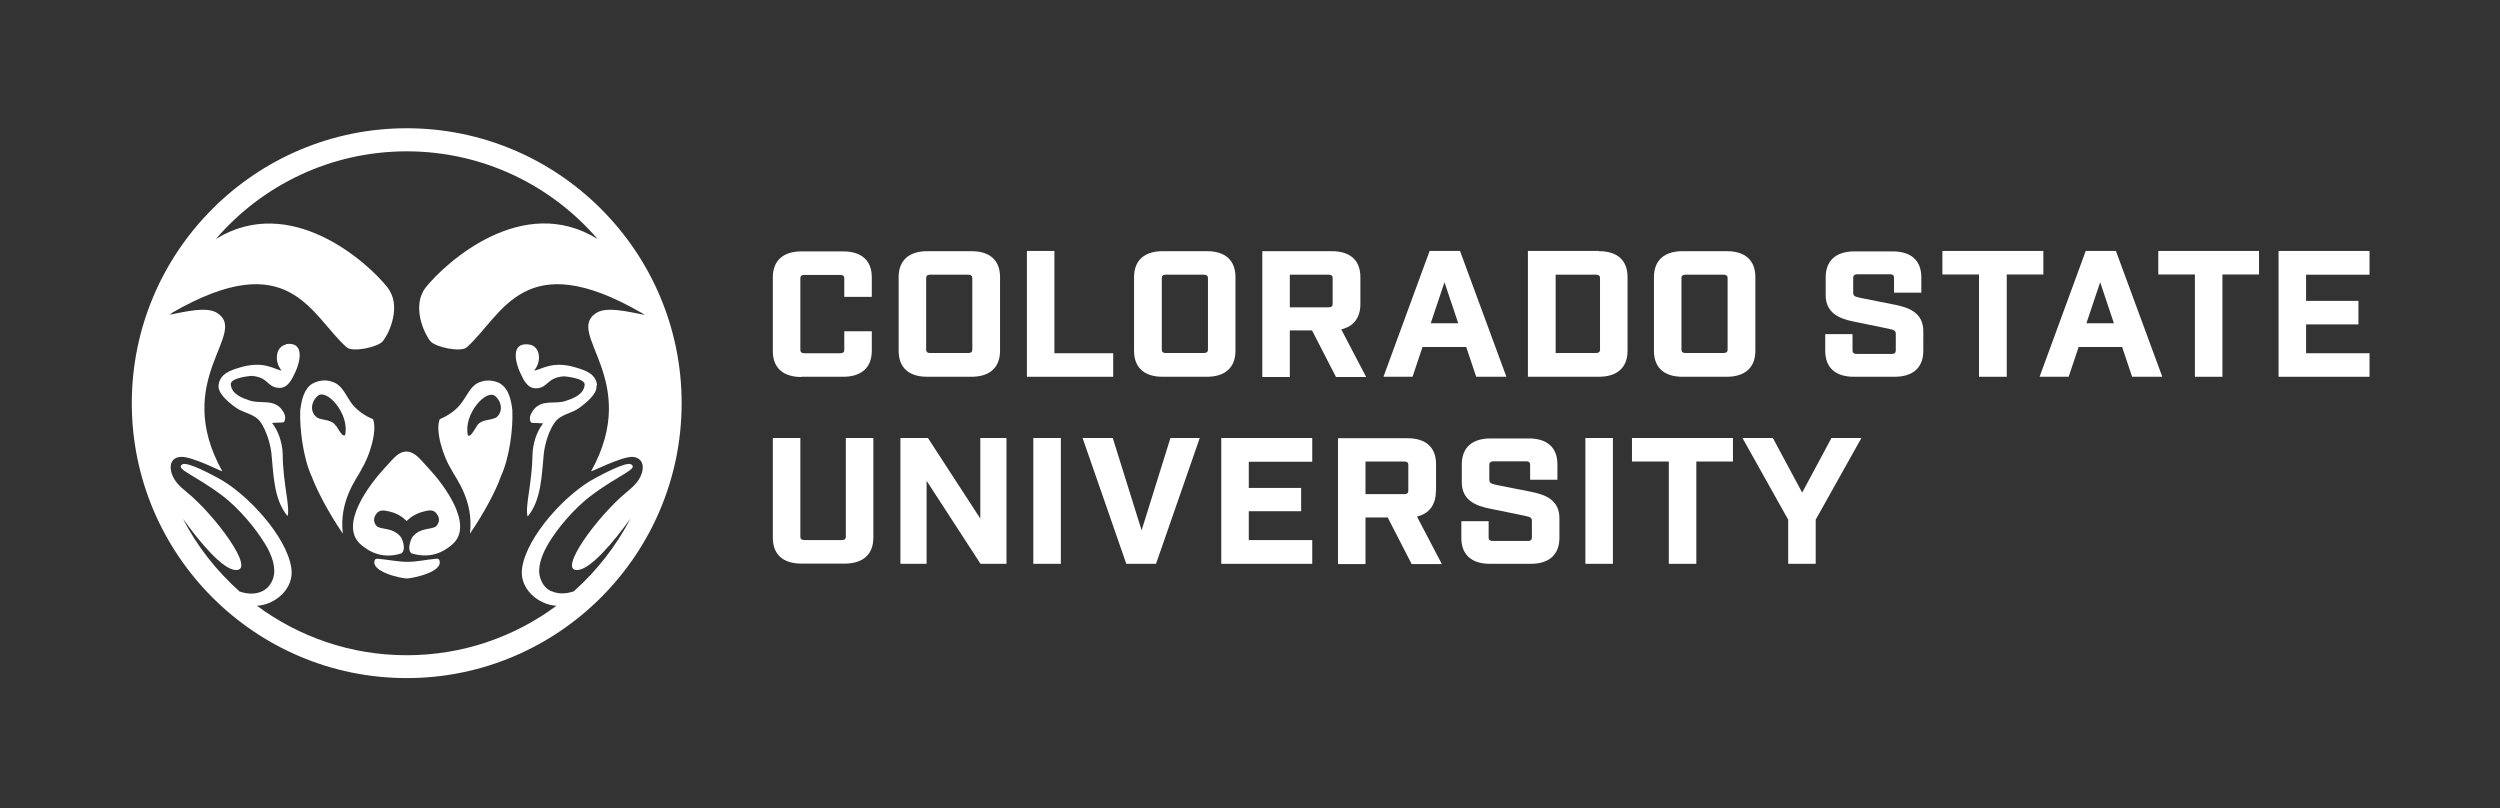 <?xml version="1.0" encoding="UTF-8"?>
<svg id="Layer_1" data-name="Layer 1" xmlns="http://www.w3.org/2000/svg" viewBox="0 0 112.67 36.42">
  <rect x="0" y="0" width="112.67" height="36.42" fill="#333333" stroke="none"/>
  <defs>
    <style>
      .cls-1 {
        fill: none;
      }

      .cls-2 {
        fill: #fff;
      }
    </style>
  </defs>
  <g>
    <path class="cls-2" d="m36.12,16.98h1.88c.83,0,1.29-.42,1.29-1.17v-.88h-1.24v.83c0,.08-.02.16-.2.16h-1.59c-.17,0-.19-.08-.19-.16v-3.21c0-.08.02-.16.19-.16h1.59c.18,0,.2.08.2.16v.83h1.24v-.88c0-.76-.46-1.17-1.29-1.17h-1.88c-.83,0-1.29.42-1.29,1.17v3.32c0,.76.46,1.17,1.29,1.17Z"/>
    <path class="cls-2" d="m41.79,16.98h1.99c.83,0,1.29-.42,1.29-1.17v-3.32c0-.76-.46-1.17-1.29-1.17h-1.99c-.83,0-1.29.42-1.29,1.17v3.32c0,.76.46,1.17,1.29,1.17Zm-.05-1.23v-3.21c0-.08.02-.16.19-.16h1.69c.18,0,.2.08.2.16v3.21c0,.08-.02.16-.2.16h-1.69c-.17,0-.19-.08-.19-.16Z"/>
    <polygon class="cls-2" points="50.17 15.92 47.52 15.92 47.52 11.31 46.28 11.31 46.28 16.98 50.17 16.98 50.17 15.92"/>
    <path class="cls-2" d="m55.68,15.81v-3.32c0-.76-.46-1.17-1.29-1.17h-1.99c-.83,0-1.29.42-1.29,1.17v3.32c0,.76.46,1.17,1.29,1.17h1.99c.83,0,1.29-.42,1.29-1.17Zm-1.24-3.27v3.21c0,.08-.02.16-.2.16h-1.69c-.17,0-.19-.08-.19-.16v-3.21c0-.08.02-.16.19-.16h1.69c.18,0,.2.08.2.16Z"/>
    <path class="cls-2" d="m60.46,14.84c.55-.13.85-.53.85-1.13v-1.22c0-.76-.46-1.17-1.29-1.17h-3.13v5.67h1.24v-2.1h1l1.08,2.1h1.36l-1.12-2.14Zm-2.33-2.46h1.74c.17,0,.19.08.19.16v1.15c0,.08-.02.16-.19.16h-1.74v-1.47Z"/>
    <path class="cls-2" d="m64.12,15.64h1.96l.45,1.34h1.36l-2.09-5.67h-1.37l-2.08,5.67h1.31l.45-1.34Zm.36-1.07l.62-1.85.62,1.85h-1.25Z"/>
    <path class="cls-2" d="m72.06,11.31h-3.2v5.67h3.2c.83,0,1.29-.42,1.29-1.17v-3.32c0-.76-.46-1.17-1.29-1.17Zm-1.95,1.07h1.81c.17,0,.19.08.19.16v3.21c0,.08-.02.16-.19.16h-1.81v-3.53Z"/>
    <path class="cls-2" d="m75.83,16.98h1.99c.83,0,1.29-.42,1.29-1.17v-3.32c0-.76-.46-1.17-1.29-1.17h-1.99c-.83,0-1.29.42-1.29,1.17v3.32c0,.76.46,1.17,1.29,1.17Zm-.05-1.23v-3.21c0-.08.02-.16.19-.16h1.69c.18,0,.2.08.2.16v3.21c0,.08-.02.16-.2.16h-1.69c-.17,0-.19-.08-.19-.16Z"/>
    <path class="cls-2" d="m85.38,13.73l-1.56-.31c-.28-.06-.3-.11-.3-.26v-.63c0-.08.02-.17.2-.17h1.45c.16,0,.19.07.19.17v.66h1.23v-.69c0-.76-.46-1.17-1.29-1.17h-1.73c-.83,0-1.29.42-1.29,1.17v.8c0,.82.63,1.07,1.3,1.2l1.56.32c.27.06.3.1.3.25v.71c0,.1-.03.17-.19.17h-1.57c-.16,0-.19-.07-.19-.17v-.72h-1.23v.75c0,.76.46,1.17,1.29,1.17h1.84c.83,0,1.29-.42,1.29-1.17v-.88c0-.83-.63-1.07-1.3-1.2Z"/>
    <polygon class="cls-2" points="92.09 11.31 87.54 11.31 87.54 12.37 89.19 12.37 89.19 16.98 90.44 16.98 90.44 12.37 92.09 12.37 92.09 11.31"/>
    <path class="cls-2" d="m94,11.31l-2.08,5.67h1.31l.45-1.34h1.96l.45,1.34h1.36l-2.09-5.67h-1.37Zm1.28,3.26h-1.25l.62-1.85.62,1.85Z"/>
    <polygon class="cls-2" points="97.27 12.37 98.92 12.37 98.92 16.98 100.16 16.98 100.16 12.37 101.81 12.37 101.81 11.31 97.27 11.31 97.27 12.37"/>
    <polygon class="cls-2" points="106.79 12.38 106.79 11.31 102.69 11.31 102.69 16.98 106.79 16.98 106.79 15.92 103.93 15.92 103.93 14.62 106.29 14.62 106.29 13.56 103.93 13.56 103.93 12.38 106.79 12.38"/>
    <path class="cls-2" d="m38.12,24.18c0,.08-.02.16-.19.16h-1.66c-.18,0-.2-.08-.2-.16v-4.44h-1.24v4.49c0,.76.46,1.17,1.29,1.17h1.95c.83,0,1.29-.42,1.29-1.17v-4.49h-1.24v4.44Z"/>
    <polygon class="cls-2" points="44.18 23.37 41.82 19.74 40.58 19.74 40.58 25.41 41.76 25.41 41.76 21.67 44.19 25.41 45.36 25.41 45.36 19.74 44.18 19.74 44.18 23.37"/>
    <rect class="cls-2" x="46.57" y="19.74" width="1.24" height="5.67"/>
    <polygon class="cls-2" points="51.45 23.9 50.15 19.74 48.79 19.74 50.76 25.41 52.1 25.41 54.07 19.74 52.75 19.74 51.45 23.9"/>
    <polygon class="cls-2" points="55.04 25.41 59.14 25.41 59.14 24.34 56.28 24.34 56.28 23.04 58.64 23.04 58.64 21.99 56.28 21.99 56.28 20.81 59.14 20.81 59.14 19.74 55.04 19.74 55.04 25.41"/>
    <path class="cls-2" d="m64.72,22.14v-1.22c0-.76-.46-1.17-1.29-1.17h-3.13v5.67h1.24v-2.1h1l1.08,2.1h1.36l-1.12-2.14c.55-.13.85-.53.85-1.13Zm-3.18-1.34h1.74c.17,0,.19.08.19.16v1.15c0,.08-.02.16-.19.16h-1.74v-1.47Z"/>
    <path class="cls-2" d="m68.98,22.16l-1.56-.31c-.28-.06-.3-.11-.3-.26v-.63c0-.08.02-.17.2-.17h1.45c.16,0,.19.07.19.17v.66h1.23v-.69c0-.76-.46-1.17-1.29-1.17h-1.73c-.83,0-1.29.42-1.29,1.17v.8c0,.82.63,1.07,1.3,1.2l1.56.32c.27.06.3.1.3.25v.71c0,.1-.03.17-.19.17h-1.57c-.16,0-.19-.07-.19-.17v-.72h-1.23v.75c0,.76.46,1.17,1.29,1.17h1.84c.83,0,1.29-.42,1.29-1.17v-.88c0-.83-.63-1.07-1.3-1.2Z"/>
    <rect class="cls-2" x="71.45" y="19.74" width="1.24" height="5.67"/>
    <polygon class="cls-2" points="73.55 20.8 75.21 20.8 75.21 25.41 76.45 25.41 76.45 20.8 78.1 20.8 78.1 19.74 73.55 19.74 73.55 20.8"/>
    <polygon class="cls-2" points="81.22 22.2 79.9 19.74 78.53 19.74 80.59 23.42 80.59 25.41 81.83 25.41 81.83 23.42 83.89 19.74 82.54 19.74 81.22 22.2"/>
  </g>
  <rect class="cls-1" x="106.82" y="11.64" width="5.85" height="5.85"/>
  <rect class="cls-1" width="112.61" height="36.42"/>
  <g>
    <path class="cls-2" d="m19.66,25.18c-.44.04-.93.15-1.32.14-.39,0-.88-.1-1.32-.14-.07,0-.12.04-.12.04-.26.55,1.23.86,1.44.85.21,0,1.71-.29,1.45-.85,0,0-.05-.05-.12-.04Z"/>
    <path class="cls-2" d="m26.91,17.36c-.06-.51-.51-.66-.9-.78-1.13-.36-1.61.09-1.94.12.36-.41.27-1.09-.2-1.17-.88-.14-.64.81-.43,1.26.14.28.31.74.75.71.53-.04.45-.48,1.22-.54,0,0,.96.07.94.38-.04.45-.53.62-.86.73-.48.16-1.03-.08-1.42.37-.12.15-.22.33-.18.5.04.17.06.1.59.14-.3.37-.47.93-.48,1.41-.02,1.32-.35,2.34-.22,2.79.64-.77.63-1.93.73-2.85.06-.48.23-1.01.47-1.36.27-.41.78-.43,1.12-.68.32-.24.83-.64.78-1.01Z"/>
    <path class="cls-2" d="m16.29,21.14c.36-.55.73-1.74.52-2.25-.35-.14-.77-.41-1.02-.79-.25-.37-.4-.78-.84-.9-.3-.11-.63-.04-.87.09-.39.23-.49.77-.55,1.19-.03.88.14,2.18.52,3,.23.61.75,1.62,1.4,2.57-.18-1.51.65-2.5.85-2.91Zm-1.15-1.94c-.17-.31-.62-.25-.83-.37-.34-.22-.32-.69,0-.98.41-.38,1.47.83,1.24,1.77-.1.03-.16-.03-.4-.43Z"/>
    <path class="cls-2" d="m22.56,17.29c-.24-.13-.58-.19-.87-.09-.44.12-.58.53-.85.9-.25.38-.67.65-1.02.79-.22.51.16,1.7.51,2.25.2.41,1.03,1.4.85,2.91.65-.95,1.18-1.96,1.39-2.57.38-.82.56-2.12.52-3-.05-.43-.16-.97-.55-1.19Zm-.24,1.54c-.2.12-.65.06-.83.37-.24.4-.3.46-.4.43-.23-.94.83-2.14,1.24-1.77.32.29.33.76,0,.98Z"/>
    <path class="cls-2" d="m18.34,20.35h0s0,0,0,0h0s0,0,0,0c-.42,0-.64.36-1.03.77-.67.73-2.05,2.55-1.05,3.42.44.38,1.03.65,1.83.4.2-.14.09-.55-.02-.73-.38-.49-.96-.3-1.13-.54-.16-.24-.05-.42.04-.54.14-.17.37-.13.56-.08.34.08.57.22.79.43v.02s0,0,0,0c0,0,0,0,0,0v-.02c.21-.21.45-.35.78-.43.18-.05.42-.1.55.08.1.12.2.3.04.54-.17.24-.74.05-1.12.54-.1.18-.23.59-.03.73.81.24,1.39-.02,1.83-.4,1.01-.86-.37-2.69-1.05-3.42-.38-.4-.61-.76-1.02-.77Z"/>
    <path class="cls-2" d="m12.89,15.53c-.46.08-.55.76-.2,1.17-.32-.04-.8-.48-1.94-.12-.39.12-.84.28-.9.78-.04.38.46.78.78,1.01.33.25.86.27,1.13.68.23.35.41.88.47,1.36.1.93.09,2.08.73,2.85.12-.45-.21-1.47-.22-2.79-.01-.49-.19-1.05-.48-1.41.53-.04.54.03.58-.14.05-.17-.05-.35-.17-.5-.38-.44-.93-.21-1.42-.37-.32-.11-.82-.28-.85-.73-.02-.31.94-.38.94-.38.77.06.68.5,1.21.54.44.04.62-.43.76-.71.21-.44.45-1.4-.44-1.26Z"/>
    <g>
      <polygon class="cls-2" points="27.69 11.33 27.69 11.33 27.69 11.33 27.69 11.33"/>
      <polygon class="cls-2" points="15.27 27.59 15.27 27.59 15.27 27.59 15.27 27.59"/>
      <path class="cls-2" d="m7.6,14.18s.07-.01.11-.02c0-.02.02-.04.02-.06-.04.03-.09.05-.13.08Z"/>
      <path class="cls-2" d="m18.33,5.78c-6.83,0-12.39,5.56-12.39,12.39s5.56,12.39,12.39,12.39,12.39-5.56,12.39-12.39-5.56-12.39-12.39-12.39Zm6.52,20.87c-.3-.13-.48-.43-.54-.76-.07-.49.2-1.06.44-1.45.33-.55,1.08-1.51,1.94-2.14,1.22-.91,2.08-1.16,1.76-1.37-.22-.15-1.38.49-1.61.61-1.3.67-3.1,2.62-3.31,4.06-.14.94.74,1.66,1.55,1.7-1.89,1.4-4.22,2.23-6.75,2.23s-4.86-.83-6.75-2.23c.81-.04,1.69-.76,1.55-1.7-.21-1.44-2.02-3.38-3.31-4.06-.23-.12-1.39-.76-1.61-.61-.32.21.54.46,1.76,1.37.86.64,1.6,1.6,1.93,2.14.25.38.52.96.45,1.45-.05.33-.25.63-.54.76-.33.15-.67.12-1.01.01-1.04-.93-1.92-2.04-2.56-3.29.77,1.08,1.8,2.3,2.38,2.32.94.05-.92-2.46-2.19-3.5-.31-.25-.66-.55-.73-1.02-.05-.34.12-.57.46-.58.51-.02,1.84.67,1.86.65-2.31-4.14,1.22-6.23-.24-7.14-.48-.3-1.47-.04-2.07.07-.04,0-.08.01-.11.02.05-.03.09-.05.13-.08,5.32-3.08,6.26.08,7.89,1.54.26.24,1.41,0,1.63-.27.29-.35.87-1.6.21-2.43-.88-1.12-4.36-4.26-7.73-2.18,2.08-2.42,5.17-3.95,8.6-3.95s6.52,1.53,8.6,3.95c-3.38-2.09-6.84,1.06-7.74,2.18-.65.83-.08,2.08.21,2.43.23.27,1.38.51,1.64.27,1.62-1.46,2.57-4.62,7.89-1.54.04.03.09.05.13.08-.04,0-.07-.01-.11-.02-.61-.11-1.6-.37-2.07-.07-1.46.91,2.06,3-.24,7.14.02.03,1.35-.66,1.86-.65.33.02.51.24.46.58-.07.47-.43.77-.73,1.02-1.28,1.05-3.13,3.56-2.2,3.5.58-.03,1.62-1.25,2.39-2.33-.65,1.25-1.52,2.36-2.56,3.29-.33.11-.68.14-1.01-.01Zm2.84-15.32h0s0,0,0,0h0Z"/>
    </g>
  </g>
</svg>